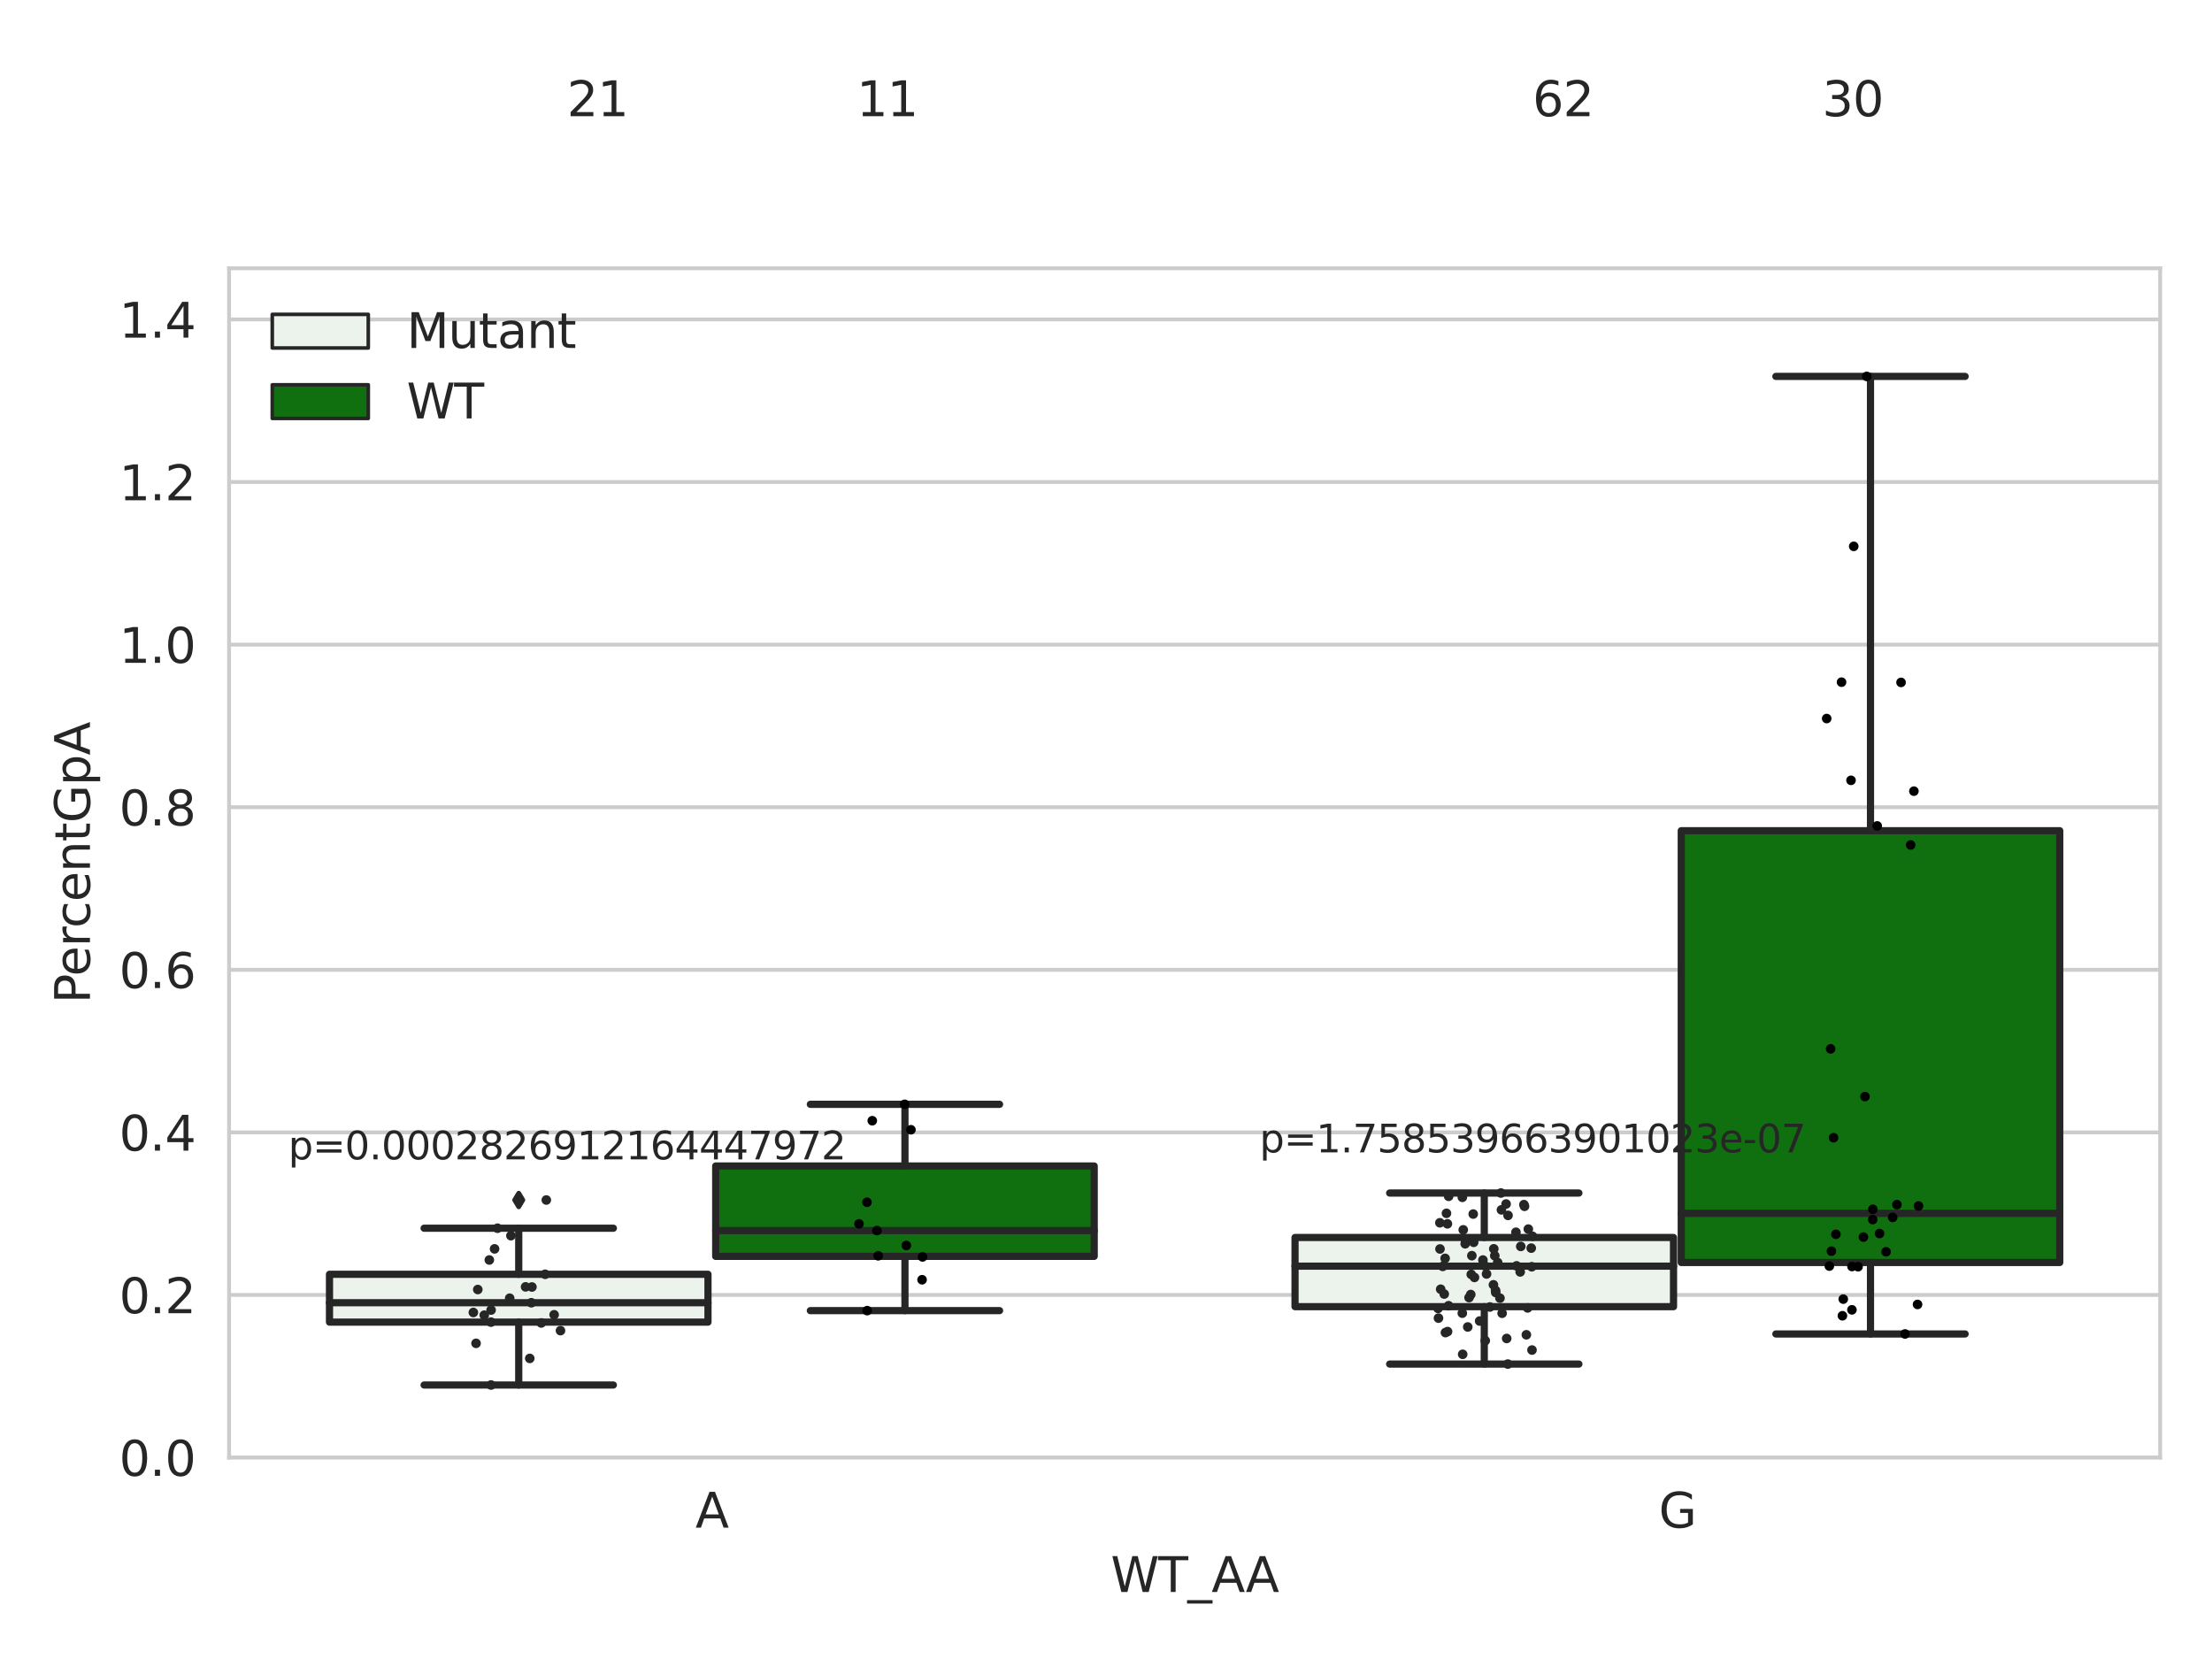 <?xml version="1.0" encoding="utf-8" standalone="no"?>
<!DOCTYPE svg PUBLIC "-//W3C//DTD SVG 1.1//EN"
  "http://www.w3.org/Graphics/SVG/1.1/DTD/svg11.dtd">
<svg xmlns:xlink="http://www.w3.org/1999/xlink" width="460.8pt" height="345.6pt" viewBox="0 0 460.8 345.6" xmlns="http://www.w3.org/2000/svg" version="1.1">
 <defs>
  <style type="text/css">*{stroke-linejoin: round; stroke-linecap: butt}</style>
 </defs>
 <g id="figure_1">
  <g id="patch_1">
   <path d="M 0 345.6 
L 460.8 345.6 
L 460.8 0 
L 0 0 
z
" style="fill: #ffffff"/>
  </g>
  <g id="axes_1">
   <g id="patch_2">
    <path d="M 47.72 303.64 
L 450 303.64 
L 450 55.89 
L 47.72 55.89 
z
" style="fill: #ffffff"/>
   </g>
   <g id="matplotlib.axis_1">
    <g id="xtick_1">
     <g id="text_1">
      <!-- A -->
      <g style="fill: #262626" transform="translate(144.87 318.238)scale(0.1 -0.1)">
       <defs>
        <path id="DejaVuSans-41" d="M 2188 4044 
L 1331 1722 
L 3047 1722 
L 2188 4044 
z
M 1831 4666 
L 2547 4666 
L 4325 0 
L 3669 0 
L 3244 1197 
L 1141 1197 
L 716 0 
L 50 0 
L 1831 4666 
z
" transform="scale(0.016)"/>
       </defs>
       <use xlink:href="#DejaVuSans-41"/>
      </g>
     </g>
    </g>
    <g id="xtick_2">
     <g id="text_2">
      <!-- G -->
      <g style="fill: #262626" transform="translate(345.556 318.238)scale(0.1 -0.1)">
       <defs>
        <path id="DejaVuSans-47" d="M 3809 666 
L 3809 1919 
L 2778 1919 
L 2778 2438 
L 4434 2438 
L 4434 434 
Q 4069 175 3628 42 
Q 3188 -91 2688 -91 
Q 1594 -91 976 548 
Q 359 1188 359 2328 
Q 359 3472 976 4111 
Q 1594 4750 2688 4750 
Q 3144 4750 3555 4637 
Q 3966 4525 4313 4306 
L 4313 3634 
Q 3963 3931 3569 4081 
Q 3175 4231 2741 4231 
Q 1884 4231 1454 3753 
Q 1025 3275 1025 2328 
Q 1025 1384 1454 906 
Q 1884 428 2741 428 
Q 3075 428 3337 486 
Q 3600 544 3809 666 
z
" transform="scale(0.016)"/>
       </defs>
       <use xlink:href="#DejaVuSans-47"/>
      </g>
     </g>
    </g>
    <g id="text_3">
     <!-- WT_AA -->
     <g style="fill: #262626" transform="translate(231.384 331.638)scale(0.1 -0.1)">
      <defs>
       <path id="DejaVuSans-57" d="M 213 4666 
L 850 4666 
L 1831 722 
L 2809 4666 
L 3519 4666 
L 4500 722 
L 5478 4666 
L 6119 4666 
L 4947 0 
L 4153 0 
L 3169 4050 
L 2175 0 
L 1381 0 
L 213 4666 
z
" transform="scale(0.016)"/>
       <path id="DejaVuSans-54" d="M -19 4666 
L 3928 4666 
L 3928 4134 
L 2272 4134 
L 2272 0 
L 1638 0 
L 1638 4134 
L -19 4134 
L -19 4666 
z
" transform="scale(0.016)"/>
       <path id="DejaVuSans-5f" d="M 3263 -1063 
L 3263 -1509 
L -63 -1509 
L -63 -1063 
L 3263 -1063 
z
" transform="scale(0.016)"/>
      </defs>
      <use xlink:href="#DejaVuSans-57"/>
      <use xlink:href="#DejaVuSans-54" x="98.877"/>
      <use xlink:href="#DejaVuSans-5f" x="159.961"/>
      <use xlink:href="#DejaVuSans-41" x="209.961"/>
      <use xlink:href="#DejaVuSans-41" x="281.119"/>
     </g>
    </g>
   </g>
   <g id="matplotlib.axis_2">
    <g id="ytick_1">
     <g id="line2d_1">
      <path d="M 47.72 303.64 
L 450 303.64 
" clip-path="url(#pee89af15f4)" style="fill: none; stroke: #cccccc; stroke-width: 0.8; stroke-linecap: round"/>
     </g>
     <g id="text_4">
      <!-- 0.0 -->
      <g style="fill: #262626" transform="translate(24.817 307.439)scale(0.1 -0.1)">
       <defs>
        <path id="DejaVuSans-30" d="M 2034 4250 
Q 1547 4250 1301 3770 
Q 1056 3291 1056 2328 
Q 1056 1369 1301 889 
Q 1547 409 2034 409 
Q 2525 409 2770 889 
Q 3016 1369 3016 2328 
Q 3016 3291 2770 3770 
Q 2525 4250 2034 4250 
z
M 2034 4750 
Q 2819 4750 3233 4129 
Q 3647 3509 3647 2328 
Q 3647 1150 3233 529 
Q 2819 -91 2034 -91 
Q 1250 -91 836 529 
Q 422 1150 422 2328 
Q 422 3509 836 4129 
Q 1250 4750 2034 4750 
z
" transform="scale(0.016)"/>
        <path id="DejaVuSans-2e" d="M 684 794 
L 1344 794 
L 1344 0 
L 684 0 
L 684 794 
z
" transform="scale(0.016)"/>
       </defs>
       <use xlink:href="#DejaVuSans-30"/>
       <use xlink:href="#DejaVuSans-2e" x="63.623"/>
       <use xlink:href="#DejaVuSans-30" x="95.41"/>
      </g>
     </g>
    </g>
    <g id="ytick_2">
     <g id="line2d_2">
      <path d="M 47.72 269.769 
L 450 269.769 
" clip-path="url(#pee89af15f4)" style="fill: none; stroke: #cccccc; stroke-width: 0.8; stroke-linecap: round"/>
     </g>
     <g id="text_5">
      <!-- 0.2 -->
      <g style="fill: #262626" transform="translate(24.817 273.568)scale(0.1 -0.1)">
       <defs>
        <path id="DejaVuSans-32" d="M 1228 531 
L 3431 531 
L 3431 0 
L 469 0 
L 469 531 
Q 828 903 1448 1529 
Q 2069 2156 2228 2338 
Q 2531 2678 2651 2914 
Q 2772 3150 2772 3378 
Q 2772 3750 2511 3984 
Q 2250 4219 1831 4219 
Q 1534 4219 1204 4116 
Q 875 4013 500 3803 
L 500 4441 
Q 881 4594 1212 4672 
Q 1544 4750 1819 4750 
Q 2544 4750 2975 4387 
Q 3406 4025 3406 3419 
Q 3406 3131 3298 2873 
Q 3191 2616 2906 2266 
Q 2828 2175 2409 1742 
Q 1991 1309 1228 531 
z
" transform="scale(0.016)"/>
       </defs>
       <use xlink:href="#DejaVuSans-30"/>
       <use xlink:href="#DejaVuSans-2e" x="63.623"/>
       <use xlink:href="#DejaVuSans-32" x="95.41"/>
      </g>
     </g>
    </g>
    <g id="ytick_3">
     <g id="line2d_3">
      <path d="M 47.72 235.898 
L 450 235.898 
" clip-path="url(#pee89af15f4)" style="fill: none; stroke: #cccccc; stroke-width: 0.8; stroke-linecap: round"/>
     </g>
     <g id="text_6">
      <!-- 0.4 -->
      <g style="fill: #262626" transform="translate(24.817 239.697)scale(0.1 -0.1)">
       <defs>
        <path id="DejaVuSans-34" d="M 2419 4116 
L 825 1625 
L 2419 1625 
L 2419 4116 
z
M 2253 4666 
L 3047 4666 
L 3047 1625 
L 3713 1625 
L 3713 1100 
L 3047 1100 
L 3047 0 
L 2419 0 
L 2419 1100 
L 313 1100 
L 313 1709 
L 2253 4666 
z
" transform="scale(0.016)"/>
       </defs>
       <use xlink:href="#DejaVuSans-30"/>
       <use xlink:href="#DejaVuSans-2e" x="63.623"/>
       <use xlink:href="#DejaVuSans-34" x="95.41"/>
      </g>
     </g>
    </g>
    <g id="ytick_4">
     <g id="line2d_4">
      <path d="M 47.72 202.026 
L 450 202.026 
" clip-path="url(#pee89af15f4)" style="fill: none; stroke: #cccccc; stroke-width: 0.8; stroke-linecap: round"/>
     </g>
     <g id="text_7">
      <!-- 0.6 -->
      <g style="fill: #262626" transform="translate(24.817 205.826)scale(0.1 -0.1)">
       <defs>
        <path id="DejaVuSans-36" d="M 2113 2584 
Q 1688 2584 1439 2293 
Q 1191 2003 1191 1497 
Q 1191 994 1439 701 
Q 1688 409 2113 409 
Q 2538 409 2786 701 
Q 3034 994 3034 1497 
Q 3034 2003 2786 2293 
Q 2538 2584 2113 2584 
z
M 3366 4563 
L 3366 3988 
Q 3128 4100 2886 4159 
Q 2644 4219 2406 4219 
Q 1781 4219 1451 3797 
Q 1122 3375 1075 2522 
Q 1259 2794 1537 2939 
Q 1816 3084 2150 3084 
Q 2853 3084 3261 2657 
Q 3669 2231 3669 1497 
Q 3669 778 3244 343 
Q 2819 -91 2113 -91 
Q 1303 -91 875 529 
Q 447 1150 447 2328 
Q 447 3434 972 4092 
Q 1497 4750 2381 4750 
Q 2619 4750 2861 4703 
Q 3103 4656 3366 4563 
z
" transform="scale(0.016)"/>
       </defs>
       <use xlink:href="#DejaVuSans-30"/>
       <use xlink:href="#DejaVuSans-2e" x="63.623"/>
       <use xlink:href="#DejaVuSans-36" x="95.41"/>
      </g>
     </g>
    </g>
    <g id="ytick_5">
     <g id="line2d_5">
      <path d="M 47.72 168.155 
L 450 168.155 
" clip-path="url(#pee89af15f4)" style="fill: none; stroke: #cccccc; stroke-width: 0.8; stroke-linecap: round"/>
     </g>
     <g id="text_8">
      <!-- 0.8 -->
      <g style="fill: #262626" transform="translate(24.817 171.954)scale(0.1 -0.1)">
       <defs>
        <path id="DejaVuSans-38" d="M 2034 2216 
Q 1584 2216 1326 1975 
Q 1069 1734 1069 1313 
Q 1069 891 1326 650 
Q 1584 409 2034 409 
Q 2484 409 2743 651 
Q 3003 894 3003 1313 
Q 3003 1734 2745 1975 
Q 2488 2216 2034 2216 
z
M 1403 2484 
Q 997 2584 770 2862 
Q 544 3141 544 3541 
Q 544 4100 942 4425 
Q 1341 4750 2034 4750 
Q 2731 4750 3128 4425 
Q 3525 4100 3525 3541 
Q 3525 3141 3298 2862 
Q 3072 2584 2669 2484 
Q 3125 2378 3379 2068 
Q 3634 1759 3634 1313 
Q 3634 634 3220 271 
Q 2806 -91 2034 -91 
Q 1263 -91 848 271 
Q 434 634 434 1313 
Q 434 1759 690 2068 
Q 947 2378 1403 2484 
z
M 1172 3481 
Q 1172 3119 1398 2916 
Q 1625 2713 2034 2713 
Q 2441 2713 2670 2916 
Q 2900 3119 2900 3481 
Q 2900 3844 2670 4047 
Q 2441 4250 2034 4250 
Q 1625 4250 1398 4047 
Q 1172 3844 1172 3481 
z
" transform="scale(0.016)"/>
       </defs>
       <use xlink:href="#DejaVuSans-30"/>
       <use xlink:href="#DejaVuSans-2e" x="63.623"/>
       <use xlink:href="#DejaVuSans-38" x="95.41"/>
      </g>
     </g>
    </g>
    <g id="ytick_6">
     <g id="line2d_6">
      <path d="M 47.72 134.284 
L 450 134.284 
" clip-path="url(#pee89af15f4)" style="fill: none; stroke: #cccccc; stroke-width: 0.8; stroke-linecap: round"/>
     </g>
     <g id="text_9">
      <!-- 1.0 -->
      <g style="fill: #262626" transform="translate(24.817 138.083)scale(0.1 -0.1)">
       <defs>
        <path id="DejaVuSans-31" d="M 794 531 
L 1825 531 
L 1825 4091 
L 703 3866 
L 703 4441 
L 1819 4666 
L 2450 4666 
L 2450 531 
L 3481 531 
L 3481 0 
L 794 0 
L 794 531 
z
" transform="scale(0.016)"/>
       </defs>
       <use xlink:href="#DejaVuSans-31"/>
       <use xlink:href="#DejaVuSans-2e" x="63.623"/>
       <use xlink:href="#DejaVuSans-30" x="95.41"/>
      </g>
     </g>
    </g>
    <g id="ytick_7">
     <g id="line2d_7">
      <path d="M 47.72 100.413 
L 450 100.413 
" clip-path="url(#pee89af15f4)" style="fill: none; stroke: #cccccc; stroke-width: 0.8; stroke-linecap: round"/>
     </g>
     <g id="text_10">
      <!-- 1.2 -->
      <g style="fill: #262626" transform="translate(24.817 104.212)scale(0.1 -0.1)">
       <use xlink:href="#DejaVuSans-31"/>
       <use xlink:href="#DejaVuSans-2e" x="63.623"/>
       <use xlink:href="#DejaVuSans-32" x="95.41"/>
      </g>
     </g>
    </g>
    <g id="ytick_8">
     <g id="line2d_8">
      <path d="M 47.72 66.542 
L 450 66.542 
" clip-path="url(#pee89af15f4)" style="fill: none; stroke: #cccccc; stroke-width: 0.8; stroke-linecap: round"/>
     </g>
     <g id="text_11">
      <!-- 1.4 -->
      <g style="fill: #262626" transform="translate(24.817 70.341)scale(0.1 -0.1)">
       <use xlink:href="#DejaVuSans-31"/>
       <use xlink:href="#DejaVuSans-2e" x="63.623"/>
       <use xlink:href="#DejaVuSans-34" x="95.41"/>
      </g>
     </g>
    </g>
    <g id="text_12">
     <!-- PercentGpA -->
     <g style="fill: #262626" transform="translate(18.737 209.041)rotate(-90)scale(0.1 -0.1)">
      <defs>
       <path id="DejaVuSans-50" d="M 1259 4147 
L 1259 2394 
L 2053 2394 
Q 2494 2394 2734 2622 
Q 2975 2850 2975 3272 
Q 2975 3691 2734 3919 
Q 2494 4147 2053 4147 
L 1259 4147 
z
M 628 4666 
L 2053 4666 
Q 2838 4666 3239 4311 
Q 3641 3956 3641 3272 
Q 3641 2581 3239 2228 
Q 2838 1875 2053 1875 
L 1259 1875 
L 1259 0 
L 628 0 
L 628 4666 
z
" transform="scale(0.016)"/>
       <path id="DejaVuSans-65" d="M 3597 1894 
L 3597 1613 
L 953 1613 
Q 991 1019 1311 708 
Q 1631 397 2203 397 
Q 2534 397 2845 478 
Q 3156 559 3463 722 
L 3463 178 
Q 3153 47 2828 -22 
Q 2503 -91 2169 -91 
Q 1331 -91 842 396 
Q 353 884 353 1716 
Q 353 2575 817 3079 
Q 1281 3584 2069 3584 
Q 2775 3584 3186 3129 
Q 3597 2675 3597 1894 
z
M 3022 2063 
Q 3016 2534 2758 2815 
Q 2500 3097 2075 3097 
Q 1594 3097 1305 2825 
Q 1016 2553 972 2059 
L 3022 2063 
z
" transform="scale(0.016)"/>
       <path id="DejaVuSans-72" d="M 2631 2963 
Q 2534 3019 2420 3045 
Q 2306 3072 2169 3072 
Q 1681 3072 1420 2755 
Q 1159 2438 1159 1844 
L 1159 0 
L 581 0 
L 581 3500 
L 1159 3500 
L 1159 2956 
Q 1341 3275 1631 3429 
Q 1922 3584 2338 3584 
Q 2397 3584 2469 3576 
Q 2541 3569 2628 3553 
L 2631 2963 
z
" transform="scale(0.016)"/>
       <path id="DejaVuSans-63" d="M 3122 3366 
L 3122 2828 
Q 2878 2963 2633 3030 
Q 2388 3097 2138 3097 
Q 1578 3097 1268 2742 
Q 959 2388 959 1747 
Q 959 1106 1268 751 
Q 1578 397 2138 397 
Q 2388 397 2633 464 
Q 2878 531 3122 666 
L 3122 134 
Q 2881 22 2623 -34 
Q 2366 -91 2075 -91 
Q 1284 -91 818 406 
Q 353 903 353 1747 
Q 353 2603 823 3093 
Q 1294 3584 2113 3584 
Q 2378 3584 2631 3529 
Q 2884 3475 3122 3366 
z
" transform="scale(0.016)"/>
       <path id="DejaVuSans-6e" d="M 3513 2113 
L 3513 0 
L 2938 0 
L 2938 2094 
Q 2938 2591 2744 2837 
Q 2550 3084 2163 3084 
Q 1697 3084 1428 2787 
Q 1159 2491 1159 1978 
L 1159 0 
L 581 0 
L 581 3500 
L 1159 3500 
L 1159 2956 
Q 1366 3272 1645 3428 
Q 1925 3584 2291 3584 
Q 2894 3584 3203 3211 
Q 3513 2838 3513 2113 
z
" transform="scale(0.016)"/>
       <path id="DejaVuSans-74" d="M 1172 4494 
L 1172 3500 
L 2356 3500 
L 2356 3053 
L 1172 3053 
L 1172 1153 
Q 1172 725 1289 603 
Q 1406 481 1766 481 
L 2356 481 
L 2356 0 
L 1766 0 
Q 1100 0 847 248 
Q 594 497 594 1153 
L 594 3053 
L 172 3053 
L 172 3500 
L 594 3500 
L 594 4494 
L 1172 4494 
z
" transform="scale(0.016)"/>
       <path id="DejaVuSans-70" d="M 1159 525 
L 1159 -1331 
L 581 -1331 
L 581 3500 
L 1159 3500 
L 1159 2969 
Q 1341 3281 1617 3432 
Q 1894 3584 2278 3584 
Q 2916 3584 3314 3078 
Q 3713 2572 3713 1747 
Q 3713 922 3314 415 
Q 2916 -91 2278 -91 
Q 1894 -91 1617 61 
Q 1341 213 1159 525 
z
M 3116 1747 
Q 3116 2381 2855 2742 
Q 2594 3103 2138 3103 
Q 1681 3103 1420 2742 
Q 1159 2381 1159 1747 
Q 1159 1113 1420 752 
Q 1681 391 2138 391 
Q 2594 391 2855 752 
Q 3116 1113 3116 1747 
z
" transform="scale(0.016)"/>
      </defs>
      <use xlink:href="#DejaVuSans-50"/>
      <use xlink:href="#DejaVuSans-65" x="56.678"/>
      <use xlink:href="#DejaVuSans-72" x="118.201"/>
      <use xlink:href="#DejaVuSans-63" x="157.064"/>
      <use xlink:href="#DejaVuSans-65" x="212.045"/>
      <use xlink:href="#DejaVuSans-6e" x="273.568"/>
      <use xlink:href="#DejaVuSans-74" x="336.947"/>
      <use xlink:href="#DejaVuSans-47" x="376.156"/>
      <use xlink:href="#DejaVuSans-70" x="453.646"/>
      <use xlink:href="#DejaVuSans-41" x="517.123"/>
     </g>
    </g>
   </g>
   <g id="patch_3">
    <path d="M 68.639 275.424 
L 147.485 275.424 
L 147.485 265.457 
L 68.639 265.457 
L 68.639 275.424 
z
" clip-path="url(#pee89af15f4)" style="fill: #ecf2ec; stroke: #262626; stroke-width: 1.5; stroke-linejoin: miter"/>
   </g>
   <g id="patch_4">
    <path d="M 149.095 261.722 
L 227.941 261.722 
L 227.941 242.9 
L 149.095 242.9 
L 149.095 261.722 
z
" clip-path="url(#pee89af15f4)" style="fill: #107010; stroke: #262626; stroke-width: 1.5; stroke-linejoin: miter"/>
   </g>
   <g id="patch_5">
    <path d="M 269.779 272.205 
L 348.625 272.205 
L 348.625 257.794 
L 269.779 257.794 
L 269.779 272.205 
z
" clip-path="url(#pee89af15f4)" style="fill: #ecf2ec; stroke: #262626; stroke-width: 1.5; stroke-linejoin: miter"/>
   </g>
   <g id="patch_6">
    <path d="M 350.235 263.005 
L 429.081 263.005 
L 429.081 173.048 
L 350.235 173.048 
L 350.235 263.005 
z
" clip-path="url(#pee89af15f4)" style="fill: #107010; stroke: #262626; stroke-width: 1.5; stroke-linejoin: miter"/>
   </g>
   <g id="patch_7">
    <path d="M 148.29 303.64 
L 148.29 303.64 
L 148.29 303.64 
L 148.29 303.64 
z
" clip-path="url(#pee89af15f4)" style="fill: #ecf2ec; stroke: #262626; stroke-width: 0.75; stroke-linejoin: miter"/>
   </g>
   <g id="patch_8">
    <path d="M 148.29 303.64 
L 148.29 303.64 
L 148.29 303.64 
L 148.29 303.64 
z
" clip-path="url(#pee89af15f4)" style="fill: #107010; stroke: #262626; stroke-width: 0.75; stroke-linejoin: miter"/>
   </g>
   <g id="PathCollection_1"/>
   <g id="PathCollection_2"/>
   <g id="line2d_9">
    <path d="M 108.062 275.424 
L 108.062 288.522 
" clip-path="url(#pee89af15f4)" style="fill: none; stroke: #262626; stroke-width: 1.5; stroke-linecap: round"/>
   </g>
   <g id="line2d_10">
    <path d="M 108.062 265.457 
L 108.062 255.86 
" clip-path="url(#pee89af15f4)" style="fill: none; stroke: #262626; stroke-width: 1.5; stroke-linecap: round"/>
   </g>
   <g id="line2d_11">
    <path d="M 88.35 288.522 
L 127.774 288.522 
" clip-path="url(#pee89af15f4)" style="fill: none; stroke: #262626; stroke-width: 1.5; stroke-linecap: round"/>
   </g>
   <g id="line2d_12">
    <path d="M 88.35 255.86 
L 127.774 255.86 
" clip-path="url(#pee89af15f4)" style="fill: none; stroke: #262626; stroke-width: 1.5; stroke-linecap: round"/>
   </g>
   <g id="line2d_13">
    <defs>
     <path id="m7041d395f5" d="M -0 1.414 
L 0.849 0 
L 0 -1.414 
L -0.849 -0 
z
" style="stroke: #262626; stroke-linejoin: miter"/>
    </defs>
    <g clip-path="url(#pee89af15f4)">
     <use xlink:href="#m7041d395f5" x="108.062" y="249.984" style="fill: #262626; stroke: #262626; stroke-linejoin: miter"/>
    </g>
   </g>
   <g id="line2d_14">
    <path d="M 188.518 261.722 
L 188.518 273.029 
" clip-path="url(#pee89af15f4)" style="fill: none; stroke: #262626; stroke-width: 1.5; stroke-linecap: round"/>
   </g>
   <g id="line2d_15">
    <path d="M 188.518 242.9 
L 188.518 230.05 
" clip-path="url(#pee89af15f4)" style="fill: none; stroke: #262626; stroke-width: 1.5; stroke-linecap: round"/>
   </g>
   <g id="line2d_16">
    <path d="M 168.806 273.029 
L 208.23 273.029 
" clip-path="url(#pee89af15f4)" style="fill: none; stroke: #262626; stroke-width: 1.5; stroke-linecap: round"/>
   </g>
   <g id="line2d_17">
    <path d="M 168.806 230.05 
L 208.23 230.05 
" clip-path="url(#pee89af15f4)" style="fill: none; stroke: #262626; stroke-width: 1.5; stroke-linecap: round"/>
   </g>
   <g id="line2d_18"/>
   <g id="line2d_19">
    <path d="M 309.202 272.205 
L 309.202 284.16 
" clip-path="url(#pee89af15f4)" style="fill: none; stroke: #262626; stroke-width: 1.5; stroke-linecap: round"/>
   </g>
   <g id="line2d_20">
    <path d="M 309.202 257.794 
L 309.202 248.53 
" clip-path="url(#pee89af15f4)" style="fill: none; stroke: #262626; stroke-width: 1.5; stroke-linecap: round"/>
   </g>
   <g id="line2d_21">
    <path d="M 289.49 284.16 
L 328.914 284.16 
" clip-path="url(#pee89af15f4)" style="fill: none; stroke: #262626; stroke-width: 1.5; stroke-linecap: round"/>
   </g>
   <g id="line2d_22">
    <path d="M 289.49 248.53 
L 328.914 248.53 
" clip-path="url(#pee89af15f4)" style="fill: none; stroke: #262626; stroke-width: 1.5; stroke-linecap: round"/>
   </g>
   <g id="line2d_23"/>
   <g id="line2d_24">
    <path d="M 389.658 263.005 
L 389.658 277.888 
" clip-path="url(#pee89af15f4)" style="fill: none; stroke: #262626; stroke-width: 1.5; stroke-linecap: round"/>
   </g>
   <g id="line2d_25">
    <path d="M 389.658 173.048 
L 389.658 78.412 
" clip-path="url(#pee89af15f4)" style="fill: none; stroke: #262626; stroke-width: 1.5; stroke-linecap: round"/>
   </g>
   <g id="line2d_26">
    <path d="M 369.946 277.888 
L 409.37 277.888 
" clip-path="url(#pee89af15f4)" style="fill: none; stroke: #262626; stroke-width: 1.5; stroke-linecap: round"/>
   </g>
   <g id="line2d_27">
    <path d="M 369.946 78.412 
L 409.37 78.412 
" clip-path="url(#pee89af15f4)" style="fill: none; stroke: #262626; stroke-width: 1.5; stroke-linecap: round"/>
   </g>
   <g id="line2d_28"/>
   <g id="line2d_29">
    <path d="M 68.639 271.385 
L 147.485 271.385 
" clip-path="url(#pee89af15f4)" style="fill: none; stroke: #262626; stroke-width: 1.5; stroke-linecap: round"/>
   </g>
   <g id="line2d_30">
    <path d="M 149.095 256.352 
L 227.941 256.352 
" clip-path="url(#pee89af15f4)" style="fill: none; stroke: #262626; stroke-width: 1.5; stroke-linecap: round"/>
   </g>
   <g id="line2d_31">
    <path d="M 269.779 263.759 
L 348.625 263.759 
" clip-path="url(#pee89af15f4)" style="fill: none; stroke: #262626; stroke-width: 1.5; stroke-linecap: round"/>
   </g>
   <g id="line2d_32">
    <path d="M 350.235 252.762 
L 429.081 252.762 
" clip-path="url(#pee89af15f4)" style="fill: none; stroke: #262626; stroke-width: 1.5; stroke-linecap: round"/>
   </g>
   <g id="patch_9">
    <path d="M 47.72 303.64 
L 47.72 55.89 
" style="fill: none; stroke: #cccccc; stroke-width: 0.8; stroke-linejoin: miter; stroke-linecap: square"/>
   </g>
   <g id="patch_10">
    <path d="M 450 303.64 
L 450 55.89 
" style="fill: none; stroke: #cccccc; stroke-width: 0.8; stroke-linejoin: miter; stroke-linecap: square"/>
   </g>
   <g id="patch_11">
    <path d="M 47.72 303.64 
L 450 303.64 
" style="fill: none; stroke: #cccccc; stroke-width: 0.8; stroke-linejoin: miter; stroke-linecap: square"/>
   </g>
   <g id="patch_12">
    <path d="M 47.72 55.89 
L 450 55.89 
" style="fill: none; stroke: #cccccc; stroke-width: 0.8; stroke-linejoin: miter; stroke-linecap: square"/>
   </g>
   <g id="PathCollection_3">
    <defs>
     <path id="C0_0_6bb8d685a1" d="M 0 1 
C 0.265 1 0.52 0.895 0.707 0.707 
C 0.895 0.52 1 0.265 1 -0 
C 1 -0.265 0.895 -0.52 0.707 -0.707 
C 0.52 -0.895 0.265 -1 0 -1 
C -0.265 -1 -0.52 -0.895 -0.707 -0.707 
C -0.895 -0.52 -1 -0.265 -1 0 
C -1 0.265 -0.895 0.52 -0.707 0.707 
C -0.52 0.895 -0.265 1 0 1 
z
"/>
    </defs>
    <g clip-path="url(#pee89af15f4)">
     <use xlink:href="#C0_0_6bb8d685a1" x="99.531" y="268.632" style="fill: #262626"/>
    </g>
    <g clip-path="url(#pee89af15f4)">
     <use xlink:href="#C0_0_6bb8d685a1" x="116.759" y="277.195" style="fill: #262626"/>
    </g>
    <g clip-path="url(#pee89af15f4)">
     <use xlink:href="#C0_0_6bb8d685a1" x="110.36" y="282.981" style="fill: #262626"/>
    </g>
    <g clip-path="url(#pee89af15f4)">
     <use xlink:href="#C0_0_6bb8d685a1" x="100.882" y="273.976" style="fill: #262626"/>
    </g>
    <g clip-path="url(#pee89af15f4)">
     <use xlink:href="#C0_0_6bb8d685a1" x="103.029" y="260.161" style="fill: #262626"/>
    </g>
    <g clip-path="url(#pee89af15f4)">
     <use xlink:href="#C0_0_6bb8d685a1" x="103.642" y="255.86" style="fill: #262626"/>
    </g>
    <g clip-path="url(#pee89af15f4)">
     <use xlink:href="#C0_0_6bb8d685a1" x="110.812" y="268.105" style="fill: #262626"/>
    </g>
    <g clip-path="url(#pee89af15f4)">
     <use xlink:href="#C0_0_6bb8d685a1" x="113.809" y="249.984" style="fill: #262626"/>
    </g>
    <g clip-path="url(#pee89af15f4)">
     <use xlink:href="#C0_0_6bb8d685a1" x="101.934" y="262.479" style="fill: #262626"/>
    </g>
    <g clip-path="url(#pee89af15f4)">
     <use xlink:href="#C0_0_6bb8d685a1" x="115.437" y="273.89" style="fill: #262626"/>
    </g>
    <g clip-path="url(#pee89af15f4)">
     <use xlink:href="#C0_0_6bb8d685a1" x="109.489" y="268.078" style="fill: #262626"/>
    </g>
    <g clip-path="url(#pee89af15f4)">
     <use xlink:href="#C0_0_6bb8d685a1" x="112.756" y="275.598" style="fill: #262626"/>
    </g>
    <g clip-path="url(#pee89af15f4)">
     <use xlink:href="#C0_0_6bb8d685a1" x="102.279" y="275.424" style="fill: #262626"/>
    </g>
    <g clip-path="url(#pee89af15f4)">
     <use xlink:href="#C0_0_6bb8d685a1" x="106.431" y="257.415" style="fill: #262626"/>
    </g>
    <g clip-path="url(#pee89af15f4)">
     <use xlink:href="#C0_0_6bb8d685a1" x="102.292" y="288.522" style="fill: #262626"/>
    </g>
    <g clip-path="url(#pee89af15f4)">
     <use xlink:href="#C0_0_6bb8d685a1" x="113.567" y="265.457" style="fill: #262626"/>
    </g>
    <g clip-path="url(#pee89af15f4)">
     <use xlink:href="#C0_0_6bb8d685a1" x="106.181" y="270.44" style="fill: #262626"/>
    </g>
    <g clip-path="url(#pee89af15f4)">
     <use xlink:href="#C0_0_6bb8d685a1" x="102.303" y="272.906" style="fill: #262626"/>
    </g>
    <g clip-path="url(#pee89af15f4)">
     <use xlink:href="#C0_0_6bb8d685a1" x="99.17" y="279.842" style="fill: #262626"/>
    </g>
    <g clip-path="url(#pee89af15f4)">
     <use xlink:href="#C0_0_6bb8d685a1" x="98.606" y="273.409" style="fill: #262626"/>
    </g>
    <g clip-path="url(#pee89af15f4)">
     <use xlink:href="#C0_0_6bb8d685a1" x="110.688" y="271.385" style="fill: #262626"/>
    </g>
   </g>
   <g id="PathCollection_4">
    <defs>
     <path id="C1_0_fd3b3f7abb" d="M 0 1 
C 0.265 1 0.52 0.895 0.707 0.707 
C 0.895 0.52 1 0.265 1 -0 
C 1 -0.265 0.895 -0.52 0.707 -0.707 
C 0.52 -0.895 0.265 -1 0 -1 
C -0.265 -1 -0.52 -0.895 -0.707 -0.707 
C -0.895 -0.52 -1 -0.265 -1 0 
C -1 0.265 -0.895 0.52 -0.707 0.707 
C -0.52 0.895 -0.265 1 0 1 
z
"/>
    </defs>
    <g clip-path="url(#pee89af15f4)">
     <use xlink:href="#C1_0_fd3b3f7abb" x="192.084" y="266.596"/>
    </g>
    <g clip-path="url(#pee89af15f4)">
     <use xlink:href="#C1_0_fd3b3f7abb" x="188.462" y="230.05"/>
    </g>
    <g clip-path="url(#pee89af15f4)">
     <use xlink:href="#C1_0_fd3b3f7abb" x="181.712" y="233.468"/>
    </g>
    <g clip-path="url(#pee89af15f4)">
     <use xlink:href="#C1_0_fd3b3f7abb" x="178.949" y="254.954"/>
    </g>
    <g clip-path="url(#pee89af15f4)">
     <use xlink:href="#C1_0_fd3b3f7abb" x="182.685" y="256.352"/>
    </g>
    <g clip-path="url(#pee89af15f4)">
     <use xlink:href="#C1_0_fd3b3f7abb" x="189.765" y="235.349"/>
    </g>
    <g clip-path="url(#pee89af15f4)">
     <use xlink:href="#C1_0_fd3b3f7abb" x="180.651" y="273.029"/>
    </g>
    <g clip-path="url(#pee89af15f4)">
     <use xlink:href="#C1_0_fd3b3f7abb" x="182.944" y="261.605"/>
    </g>
    <g clip-path="url(#pee89af15f4)">
     <use xlink:href="#C1_0_fd3b3f7abb" x="188.804" y="259.452"/>
    </g>
    <g clip-path="url(#pee89af15f4)">
     <use xlink:href="#C1_0_fd3b3f7abb" x="192.185" y="261.838"/>
    </g>
    <g clip-path="url(#pee89af15f4)">
     <use xlink:href="#C1_0_fd3b3f7abb" x="180.603" y="250.452"/>
    </g>
   </g>
   <g id="PathCollection_5">
    <defs>
     <path id="C2_0_d471d91411" d="M 0 1 
C 0.265 1 0.52 0.895 0.707 0.707 
C 0.895 0.52 1 0.265 1 -0 
C 1 -0.265 0.895 -0.52 0.707 -0.707 
C 0.52 -0.895 0.265 -1 0 -1 
C -0.265 -1 -0.52 -0.895 -0.707 -0.707 
C -0.895 -0.52 -1 -0.265 -1 0 
C -1 0.265 -0.895 0.52 -0.707 0.707 
C -0.52 0.895 -0.265 1 0 1 
z
"/>
    </defs>
    <g clip-path="url(#pee89af15f4)">
     <use xlink:href="#C2_0_d471d91411" x="311.997" y="263.01" style="fill: #262626"/>
    </g>
    <g clip-path="url(#pee89af15f4)">
     <use xlink:href="#C2_0_d471d91411" x="311.389" y="261.594" style="fill: #262626"/>
    </g>
    <g clip-path="url(#pee89af15f4)">
     <use xlink:href="#C2_0_d471d91411" x="299.978" y="260.184" style="fill: #262626"/>
    </g>
    <g clip-path="url(#pee89af15f4)">
     <use xlink:href="#C2_0_d471d91411" x="310.37" y="272.271" style="fill: #262626"/>
    </g>
    <g clip-path="url(#pee89af15f4)">
     <use xlink:href="#C2_0_d471d91411" x="299.576" y="272.565" style="fill: #262626"/>
    </g>
    <g clip-path="url(#pee89af15f4)">
     <use xlink:href="#C2_0_d471d91411" x="312.468" y="270.429" style="fill: #262626"/>
    </g>
    <g clip-path="url(#pee89af15f4)">
     <use xlink:href="#C2_0_d471d91411" x="304.626" y="273.559" style="fill: #262626"/>
    </g>
    <g clip-path="url(#pee89af15f4)">
     <use xlink:href="#C2_0_d471d91411" x="304.705" y="282.127" style="fill: #262626"/>
    </g>
    <g clip-path="url(#pee89af15f4)">
     <use xlink:href="#C2_0_d471d91411" x="311.111" y="267.65" style="fill: #262626"/>
    </g>
    <g clip-path="url(#pee89af15f4)">
     <use xlink:href="#C2_0_d471d91411" x="306.385" y="269.673" style="fill: #262626"/>
    </g>
    <g clip-path="url(#pee89af15f4)">
     <use xlink:href="#C2_0_d471d91411" x="309.011" y="263.381" style="fill: #262626"/>
    </g>
    <g clip-path="url(#pee89af15f4)">
     <use xlink:href="#C2_0_d471d91411" x="306.03" y="270.312" style="fill: #262626"/>
    </g>
    <g clip-path="url(#pee89af15f4)">
     <use xlink:href="#C2_0_d471d91411" x="308.237" y="275.194" style="fill: #262626"/>
    </g>
    <g clip-path="url(#pee89af15f4)">
     <use xlink:href="#C2_0_d471d91411" x="317.586" y="251.295" style="fill: #262626"/>
    </g>
    <g clip-path="url(#pee89af15f4)">
     <use xlink:href="#C2_0_d471d91411" x="317.97" y="278.058" style="fill: #262626"/>
    </g>
    <g clip-path="url(#pee89af15f4)">
     <use xlink:href="#C2_0_d471d91411" x="319.146" y="281.239" style="fill: #262626"/>
    </g>
    <g clip-path="url(#pee89af15f4)">
     <use xlink:href="#C2_0_d471d91411" x="309.407" y="279.282" style="fill: #262626"/>
    </g>
    <g clip-path="url(#pee89af15f4)">
     <use xlink:href="#C2_0_d471d91411" x="300.545" y="263.816" style="fill: #262626"/>
    </g>
    <g clip-path="url(#pee89af15f4)">
     <use xlink:href="#C2_0_d471d91411" x="318.986" y="260.008" style="fill: #262626"/>
    </g>
    <g clip-path="url(#pee89af15f4)">
     <use xlink:href="#C2_0_d471d91411" x="312.667" y="248.53" style="fill: #262626"/>
    </g>
    <g clip-path="url(#pee89af15f4)">
     <use xlink:href="#C2_0_d471d91411" x="300.124" y="268.57" style="fill: #262626"/>
    </g>
    <g clip-path="url(#pee89af15f4)">
     <use xlink:href="#C2_0_d471d91411" x="299.956" y="254.729" style="fill: #262626"/>
    </g>
    <g clip-path="url(#pee89af15f4)">
     <use xlink:href="#C2_0_d471d91411" x="316.799" y="259.653" style="fill: #262626"/>
    </g>
    <g clip-path="url(#pee89af15f4)">
     <use xlink:href="#C2_0_d471d91411" x="317.462" y="250.942" style="fill: #262626"/>
    </g>
    <g clip-path="url(#pee89af15f4)">
     <use xlink:href="#C2_0_d471d91411" x="299.661" y="274.587" style="fill: #262626"/>
    </g>
    <g clip-path="url(#pee89af15f4)">
     <use xlink:href="#C2_0_d471d91411" x="301.779" y="249.214" style="fill: #262626"/>
    </g>
    <g clip-path="url(#pee89af15f4)">
     <use xlink:href="#C2_0_d471d91411" x="305.229" y="259.103" style="fill: #262626"/>
    </g>
    <g clip-path="url(#pee89af15f4)">
     <use xlink:href="#C2_0_d471d91411" x="319.242" y="257.536" style="fill: #262626"/>
    </g>
    <g clip-path="url(#pee89af15f4)">
     <use xlink:href="#C2_0_d471d91411" x="313.746" y="250.813" style="fill: #262626"/>
    </g>
    <g clip-path="url(#pee89af15f4)">
     <use xlink:href="#C2_0_d471d91411" x="301.555" y="277.392" style="fill: #262626"/>
    </g>
    <g clip-path="url(#pee89af15f4)">
     <use xlink:href="#C2_0_d471d91411" x="315.934" y="263.703" style="fill: #262626"/>
    </g>
    <g clip-path="url(#pee89af15f4)">
     <use xlink:href="#C2_0_d471d91411" x="301.11" y="277.603" style="fill: #262626"/>
    </g>
    <g clip-path="url(#pee89af15f4)">
     <use xlink:href="#C2_0_d471d91411" x="311.585" y="269.254" style="fill: #262626"/>
    </g>
    <g clip-path="url(#pee89af15f4)">
     <use xlink:href="#C2_0_d471d91411" x="314.107" y="284.16" style="fill: #262626"/>
    </g>
    <g clip-path="url(#pee89af15f4)">
     <use xlink:href="#C2_0_d471d91411" x="318.379" y="256.044" style="fill: #262626"/>
    </g>
    <g clip-path="url(#pee89af15f4)">
     <use xlink:href="#C2_0_d471d91411" x="315.799" y="256.699" style="fill: #262626"/>
    </g>
    <g clip-path="url(#pee89af15f4)">
     <use xlink:href="#C2_0_d471d91411" x="307.162" y="266.111" style="fill: #262626"/>
    </g>
    <g clip-path="url(#pee89af15f4)">
     <use xlink:href="#C2_0_d471d91411" x="311.551" y="268.83" style="fill: #262626"/>
    </g>
    <g clip-path="url(#pee89af15f4)">
     <use xlink:href="#C2_0_d471d91411" x="306.489" y="265.478" style="fill: #262626"/>
    </g>
    <g clip-path="url(#pee89af15f4)">
     <use xlink:href="#C2_0_d471d91411" x="318.229" y="272.462" style="fill: #262626"/>
    </g>
    <g clip-path="url(#pee89af15f4)">
     <use xlink:href="#C2_0_d471d91411" x="305.76" y="276.43" style="fill: #262626"/>
    </g>
    <g clip-path="url(#pee89af15f4)">
     <use xlink:href="#C2_0_d471d91411" x="305.318" y="258.567" style="fill: #262626"/>
    </g>
    <g clip-path="url(#pee89af15f4)">
     <use xlink:href="#C2_0_d471d91411" x="319.094" y="263.888" style="fill: #262626"/>
    </g>
    <g clip-path="url(#pee89af15f4)">
     <use xlink:href="#C2_0_d471d91411" x="306.992" y="258.798" style="fill: #262626"/>
    </g>
    <g clip-path="url(#pee89af15f4)">
     <use xlink:href="#C2_0_d471d91411" x="309.221" y="263.654" style="fill: #262626"/>
    </g>
    <g clip-path="url(#pee89af15f4)">
     <use xlink:href="#C2_0_d471d91411" x="309.677" y="265.389" style="fill: #262626"/>
    </g>
    <g clip-path="url(#pee89af15f4)">
     <use xlink:href="#C2_0_d471d91411" x="306.614" y="261.579" style="fill: #262626"/>
    </g>
    <g clip-path="url(#pee89af15f4)">
     <use xlink:href="#C2_0_d471d91411" x="304.822" y="256.201" style="fill: #262626"/>
    </g>
    <g clip-path="url(#pee89af15f4)">
     <use xlink:href="#C2_0_d471d91411" x="312.921" y="273.576" style="fill: #262626"/>
    </g>
    <g clip-path="url(#pee89af15f4)">
     <use xlink:href="#C2_0_d471d91411" x="300.861" y="269.573" style="fill: #262626"/>
    </g>
    <g clip-path="url(#pee89af15f4)">
     <use xlink:href="#C2_0_d471d91411" x="301.043" y="262.139" style="fill: #262626"/>
    </g>
    <g clip-path="url(#pee89af15f4)">
     <use xlink:href="#C2_0_d471d91411" x="311.184" y="260.152" style="fill: #262626"/>
    </g>
    <g clip-path="url(#pee89af15f4)">
     <use xlink:href="#C2_0_d471d91411" x="301.325" y="252.757" style="fill: #262626"/>
    </g>
    <g clip-path="url(#pee89af15f4)">
     <use xlink:href="#C2_0_d471d91411" x="312.775" y="252.037" style="fill: #262626"/>
    </g>
    <g clip-path="url(#pee89af15f4)">
     <use xlink:href="#C2_0_d471d91411" x="313.87" y="278.828" style="fill: #262626"/>
    </g>
    <g clip-path="url(#pee89af15f4)">
     <use xlink:href="#C2_0_d471d91411" x="316.684" y="264.963" style="fill: #262626"/>
    </g>
    <g clip-path="url(#pee89af15f4)">
     <use xlink:href="#C2_0_d471d91411" x="314.152" y="253.191" style="fill: #262626"/>
    </g>
    <g clip-path="url(#pee89af15f4)">
     <use xlink:href="#C2_0_d471d91411" x="301.761" y="272.007" style="fill: #262626"/>
    </g>
    <g clip-path="url(#pee89af15f4)">
     <use xlink:href="#C2_0_d471d91411" x="306.899" y="252.91" style="fill: #262626"/>
    </g>
    <g clip-path="url(#pee89af15f4)">
     <use xlink:href="#C2_0_d471d91411" x="304.635" y="249.425" style="fill: #262626"/>
    </g>
    <g clip-path="url(#pee89af15f4)">
     <use xlink:href="#C2_0_d471d91411" x="301.521" y="254.948" style="fill: #262626"/>
    </g>
    <g clip-path="url(#pee89af15f4)">
     <use xlink:href="#C2_0_d471d91411" x="308.919" y="262.487" style="fill: #262626"/>
    </g>
   </g>
   <g id="PathCollection_6">
    <defs>
     <path id="C3_0_7180abf7e5" d="M 0 1 
C 0.265 1 0.52 0.895 0.707 0.707 
C 0.895 0.52 1 0.265 1 -0 
C 1 -0.265 0.895 -0.52 0.707 -0.707 
C 0.52 -0.895 0.265 -1 0 -1 
C -0.265 -1 -0.52 -0.895 -0.707 -0.707 
C -0.895 -0.52 -1 -0.265 -1 0 
C -1 0.265 -0.895 0.52 -0.707 0.707 
C -0.52 0.895 -0.265 1 0 1 
z
"/>
    </defs>
    <g clip-path="url(#pee89af15f4)">
     <use xlink:href="#C3_0_7180abf7e5" x="387.069" y="263.879"/>
    </g>
    <g clip-path="url(#pee89af15f4)">
     <use xlink:href="#C3_0_7180abf7e5" x="383.811" y="274.099"/>
    </g>
    <g clip-path="url(#pee89af15f4)">
     <use xlink:href="#C3_0_7180abf7e5" x="380.532" y="149.685"/>
    </g>
    <g clip-path="url(#pee89af15f4)">
     <use xlink:href="#C3_0_7180abf7e5" x="388.88" y="78.412"/>
    </g>
    <g clip-path="url(#pee89af15f4)">
     <use xlink:href="#C3_0_7180abf7e5" x="396.856" y="277.888"/>
    </g>
    <g clip-path="url(#pee89af15f4)">
     <use xlink:href="#C3_0_7180abf7e5" x="385.806" y="263.839"/>
    </g>
    <g clip-path="url(#pee89af15f4)">
     <use xlink:href="#C3_0_7180abf7e5" x="381.356" y="218.497"/>
    </g>
    <g clip-path="url(#pee89af15f4)">
     <use xlink:href="#C3_0_7180abf7e5" x="381.087" y="263.748"/>
    </g>
    <g clip-path="url(#pee89af15f4)">
     <use xlink:href="#C3_0_7180abf7e5" x="398.028" y="176.023"/>
    </g>
    <g clip-path="url(#pee89af15f4)">
     <use xlink:href="#C3_0_7180abf7e5" x="391.057" y="172.057"/>
    </g>
    <g clip-path="url(#pee89af15f4)">
     <use xlink:href="#C3_0_7180abf7e5" x="386.171" y="113.812"/>
    </g>
    <g clip-path="url(#pee89af15f4)">
     <use xlink:href="#C3_0_7180abf7e5" x="381.521" y="260.637"/>
    </g>
    <g clip-path="url(#pee89af15f4)">
     <use xlink:href="#C3_0_7180abf7e5" x="388.512" y="228.439"/>
    </g>
    <g clip-path="url(#pee89af15f4)">
     <use xlink:href="#C3_0_7180abf7e5" x="381.965" y="237.005"/>
    </g>
    <g clip-path="url(#pee89af15f4)">
     <use xlink:href="#C3_0_7180abf7e5" x="391.545" y="256.964"/>
    </g>
    <g clip-path="url(#pee89af15f4)">
     <use xlink:href="#C3_0_7180abf7e5" x="390.152" y="251.916"/>
    </g>
    <g clip-path="url(#pee89af15f4)">
     <use xlink:href="#C3_0_7180abf7e5" x="399.655" y="251.228"/>
    </g>
    <g clip-path="url(#pee89af15f4)">
     <use xlink:href="#C3_0_7180abf7e5" x="394.279" y="253.608"/>
    </g>
    <g clip-path="url(#pee89af15f4)">
     <use xlink:href="#C3_0_7180abf7e5" x="383.987" y="270.631"/>
    </g>
    <g clip-path="url(#pee89af15f4)">
     <use xlink:href="#C3_0_7180abf7e5" x="388.187" y="257.71"/>
    </g>
    <g clip-path="url(#pee89af15f4)">
     <use xlink:href="#C3_0_7180abf7e5" x="392.901" y="260.773"/>
    </g>
    <g clip-path="url(#pee89af15f4)">
     <use xlink:href="#C3_0_7180abf7e5" x="398.701" y="164.812"/>
    </g>
    <g clip-path="url(#pee89af15f4)">
     <use xlink:href="#C3_0_7180abf7e5" x="395.168" y="250.954"/>
    </g>
    <g clip-path="url(#pee89af15f4)">
     <use xlink:href="#C3_0_7180abf7e5" x="385.601" y="162.558"/>
    </g>
    <g clip-path="url(#pee89af15f4)">
     <use xlink:href="#C3_0_7180abf7e5" x="390.125" y="254.066"/>
    </g>
    <g clip-path="url(#pee89af15f4)">
     <use xlink:href="#C3_0_7180abf7e5" x="385.792" y="272.862"/>
    </g>
    <g clip-path="url(#pee89af15f4)">
     <use xlink:href="#C3_0_7180abf7e5" x="383.626" y="142.107"/>
    </g>
    <g clip-path="url(#pee89af15f4)">
     <use xlink:href="#C3_0_7180abf7e5" x="396.024" y="142.158"/>
    </g>
    <g clip-path="url(#pee89af15f4)">
     <use xlink:href="#C3_0_7180abf7e5" x="399.459" y="271.739"/>
    </g>
    <g clip-path="url(#pee89af15f4)">
     <use xlink:href="#C3_0_7180abf7e5" x="382.452" y="257.124"/>
    </g>
   </g>
   <g id="text_13">
    <!-- 21 -->
    <g style="fill: #262626" transform="translate(118.119 24.203)scale(0.1 -0.1)">
     <use xlink:href="#DejaVuSans-32"/>
     <use xlink:href="#DejaVuSans-31" x="63.623"/>
    </g>
   </g>
   <g id="text_14">
    <!-- p=0.0002826912164447972 -->
    <g style="fill: #262626" transform="translate(60.056 241.517)scale(0.08 -0.08)">
     <defs>
      <path id="DejaVuSans-3d" d="M 678 2906 
L 4684 2906 
L 4684 2381 
L 678 2381 
L 678 2906 
z
M 678 1631 
L 4684 1631 
L 4684 1100 
L 678 1100 
L 678 1631 
z
" transform="scale(0.016)"/>
      <path id="DejaVuSans-39" d="M 703 97 
L 703 672 
Q 941 559 1184 500 
Q 1428 441 1663 441 
Q 2288 441 2617 861 
Q 2947 1281 2994 2138 
Q 2813 1869 2534 1725 
Q 2256 1581 1919 1581 
Q 1219 1581 811 2004 
Q 403 2428 403 3163 
Q 403 3881 828 4315 
Q 1253 4750 1959 4750 
Q 2769 4750 3195 4129 
Q 3622 3509 3622 2328 
Q 3622 1225 3098 567 
Q 2575 -91 1691 -91 
Q 1453 -91 1209 -44 
Q 966 3 703 97 
z
M 1959 2075 
Q 2384 2075 2632 2365 
Q 2881 2656 2881 3163 
Q 2881 3666 2632 3958 
Q 2384 4250 1959 4250 
Q 1534 4250 1286 3958 
Q 1038 3666 1038 3163 
Q 1038 2656 1286 2365 
Q 1534 2075 1959 2075 
z
" transform="scale(0.016)"/>
      <path id="DejaVuSans-37" d="M 525 4666 
L 3525 4666 
L 3525 4397 
L 1831 0 
L 1172 0 
L 2766 4134 
L 525 4134 
L 525 4666 
z
" transform="scale(0.016)"/>
     </defs>
     <use xlink:href="#DejaVuSans-70"/>
     <use xlink:href="#DejaVuSans-3d" x="63.477"/>
     <use xlink:href="#DejaVuSans-30" x="147.266"/>
     <use xlink:href="#DejaVuSans-2e" x="210.889"/>
     <use xlink:href="#DejaVuSans-30" x="242.676"/>
     <use xlink:href="#DejaVuSans-30" x="306.299"/>
     <use xlink:href="#DejaVuSans-30" x="369.922"/>
     <use xlink:href="#DejaVuSans-32" x="433.545"/>
     <use xlink:href="#DejaVuSans-38" x="497.168"/>
     <use xlink:href="#DejaVuSans-32" x="560.791"/>
     <use xlink:href="#DejaVuSans-36" x="624.414"/>
     <use xlink:href="#DejaVuSans-39" x="688.037"/>
     <use xlink:href="#DejaVuSans-31" x="751.66"/>
     <use xlink:href="#DejaVuSans-32" x="815.283"/>
     <use xlink:href="#DejaVuSans-31" x="878.906"/>
     <use xlink:href="#DejaVuSans-36" x="942.529"/>
     <use xlink:href="#DejaVuSans-34" x="1006.152"/>
     <use xlink:href="#DejaVuSans-34" x="1069.775"/>
     <use xlink:href="#DejaVuSans-34" x="1133.398"/>
     <use xlink:href="#DejaVuSans-37" x="1197.021"/>
     <use xlink:href="#DejaVuSans-39" x="1260.645"/>
     <use xlink:href="#DejaVuSans-37" x="1324.268"/>
     <use xlink:href="#DejaVuSans-32" x="1387.891"/>
    </g>
   </g>
   <g id="text_15">
    <!-- 11 -->
    <g style="fill: #262626" transform="translate(178.461 24.203)scale(0.1 -0.1)">
     <use xlink:href="#DejaVuSans-31"/>
     <use xlink:href="#DejaVuSans-31" x="63.623"/>
    </g>
   </g>
   <g id="text_16">
    <!-- 62 -->
    <g style="fill: #262626" transform="translate(319.259 24.203)scale(0.1 -0.1)">
     <use xlink:href="#DejaVuSans-36"/>
     <use xlink:href="#DejaVuSans-32" x="63.623"/>
    </g>
   </g>
   <g id="text_17">
    <!-- p=1.758539663901023e-07 -->
    <g style="fill: #262626" transform="translate(262.382 240.062)scale(0.08 -0.08)">
     <defs>
      <path id="DejaVuSans-35" d="M 691 4666 
L 3169 4666 
L 3169 4134 
L 1269 4134 
L 1269 2991 
Q 1406 3038 1543 3061 
Q 1681 3084 1819 3084 
Q 2600 3084 3056 2656 
Q 3513 2228 3513 1497 
Q 3513 744 3044 326 
Q 2575 -91 1722 -91 
Q 1428 -91 1123 -41 
Q 819 9 494 109 
L 494 744 
Q 775 591 1075 516 
Q 1375 441 1709 441 
Q 2250 441 2565 725 
Q 2881 1009 2881 1497 
Q 2881 1984 2565 2268 
Q 2250 2553 1709 2553 
Q 1456 2553 1204 2497 
Q 953 2441 691 2322 
L 691 4666 
z
" transform="scale(0.016)"/>
      <path id="DejaVuSans-33" d="M 2597 2516 
Q 3050 2419 3304 2112 
Q 3559 1806 3559 1356 
Q 3559 666 3084 287 
Q 2609 -91 1734 -91 
Q 1441 -91 1130 -33 
Q 819 25 488 141 
L 488 750 
Q 750 597 1062 519 
Q 1375 441 1716 441 
Q 2309 441 2620 675 
Q 2931 909 2931 1356 
Q 2931 1769 2642 2001 
Q 2353 2234 1838 2234 
L 1294 2234 
L 1294 2753 
L 1863 2753 
Q 2328 2753 2575 2939 
Q 2822 3125 2822 3475 
Q 2822 3834 2567 4026 
Q 2313 4219 1838 4219 
Q 1578 4219 1281 4162 
Q 984 4106 628 3988 
L 628 4550 
Q 988 4650 1302 4700 
Q 1616 4750 1894 4750 
Q 2613 4750 3031 4423 
Q 3450 4097 3450 3541 
Q 3450 3153 3228 2886 
Q 3006 2619 2597 2516 
z
" transform="scale(0.016)"/>
      <path id="DejaVuSans-2d" d="M 313 2009 
L 1997 2009 
L 1997 1497 
L 313 1497 
L 313 2009 
z
" transform="scale(0.016)"/>
     </defs>
     <use xlink:href="#DejaVuSans-70"/>
     <use xlink:href="#DejaVuSans-3d" x="63.477"/>
     <use xlink:href="#DejaVuSans-31" x="147.266"/>
     <use xlink:href="#DejaVuSans-2e" x="210.889"/>
     <use xlink:href="#DejaVuSans-37" x="242.676"/>
     <use xlink:href="#DejaVuSans-35" x="306.299"/>
     <use xlink:href="#DejaVuSans-38" x="369.922"/>
     <use xlink:href="#DejaVuSans-35" x="433.545"/>
     <use xlink:href="#DejaVuSans-33" x="497.168"/>
     <use xlink:href="#DejaVuSans-39" x="560.791"/>
     <use xlink:href="#DejaVuSans-36" x="624.414"/>
     <use xlink:href="#DejaVuSans-36" x="688.037"/>
     <use xlink:href="#DejaVuSans-33" x="751.66"/>
     <use xlink:href="#DejaVuSans-39" x="815.283"/>
     <use xlink:href="#DejaVuSans-30" x="878.906"/>
     <use xlink:href="#DejaVuSans-31" x="942.529"/>
     <use xlink:href="#DejaVuSans-30" x="1006.152"/>
     <use xlink:href="#DejaVuSans-32" x="1069.775"/>
     <use xlink:href="#DejaVuSans-33" x="1133.398"/>
     <use xlink:href="#DejaVuSans-65" x="1197.021"/>
     <use xlink:href="#DejaVuSans-2d" x="1258.545"/>
     <use xlink:href="#DejaVuSans-30" x="1294.629"/>
     <use xlink:href="#DejaVuSans-37" x="1358.252"/>
    </g>
   </g>
   <g id="text_18">
    <!-- 30 -->
    <g style="fill: #262626" transform="translate(379.601 24.203)scale(0.1 -0.1)">
     <use xlink:href="#DejaVuSans-33"/>
     <use xlink:href="#DejaVuSans-30" x="63.623"/>
    </g>
   </g>
   <g id="legend_1">
    <g id="patch_13">
     <path d="M 56.72 72.488 
L 76.72 72.488 
L 76.72 65.488 
L 56.72 65.488 
z
" style="fill: #ecf2ec; stroke: #262626; stroke-width: 0.75; stroke-linejoin: miter"/>
    </g>
    <g id="text_19">
     <!-- Mutant -->
     <g style="fill: #262626" transform="translate(84.72 72.488)scale(0.1 -0.1)">
      <defs>
       <path id="DejaVuSans-4d" d="M 628 4666 
L 1569 4666 
L 2759 1491 
L 3956 4666 
L 4897 4666 
L 4897 0 
L 4281 0 
L 4281 4097 
L 3078 897 
L 2444 897 
L 1241 4097 
L 1241 0 
L 628 0 
L 628 4666 
z
" transform="scale(0.016)"/>
       <path id="DejaVuSans-75" d="M 544 1381 
L 544 3500 
L 1119 3500 
L 1119 1403 
Q 1119 906 1312 657 
Q 1506 409 1894 409 
Q 2359 409 2629 706 
Q 2900 1003 2900 1516 
L 2900 3500 
L 3475 3500 
L 3475 0 
L 2900 0 
L 2900 538 
Q 2691 219 2414 64 
Q 2138 -91 1772 -91 
Q 1169 -91 856 284 
Q 544 659 544 1381 
z
M 1991 3584 
L 1991 3584 
z
" transform="scale(0.016)"/>
       <path id="DejaVuSans-61" d="M 2194 1759 
Q 1497 1759 1228 1600 
Q 959 1441 959 1056 
Q 959 750 1161 570 
Q 1363 391 1709 391 
Q 2188 391 2477 730 
Q 2766 1069 2766 1631 
L 2766 1759 
L 2194 1759 
z
M 3341 1997 
L 3341 0 
L 2766 0 
L 2766 531 
Q 2569 213 2275 61 
Q 1981 -91 1556 -91 
Q 1019 -91 701 211 
Q 384 513 384 1019 
Q 384 1609 779 1909 
Q 1175 2209 1959 2209 
L 2766 2209 
L 2766 2266 
Q 2766 2663 2505 2880 
Q 2244 3097 1772 3097 
Q 1472 3097 1187 3025 
Q 903 2953 641 2809 
L 641 3341 
Q 956 3463 1253 3523 
Q 1550 3584 1831 3584 
Q 2591 3584 2966 3190 
Q 3341 2797 3341 1997 
z
" transform="scale(0.016)"/>
      </defs>
      <use xlink:href="#DejaVuSans-4d"/>
      <use xlink:href="#DejaVuSans-75" x="86.279"/>
      <use xlink:href="#DejaVuSans-74" x="149.658"/>
      <use xlink:href="#DejaVuSans-61" x="188.867"/>
      <use xlink:href="#DejaVuSans-6e" x="250.146"/>
      <use xlink:href="#DejaVuSans-74" x="313.525"/>
     </g>
    </g>
    <g id="patch_14">
     <path d="M 56.72 87.166 
L 76.72 87.166 
L 76.72 80.166 
L 56.72 80.166 
z
" style="fill: #107010; stroke: #262626; stroke-width: 0.75; stroke-linejoin: miter"/>
    </g>
    <g id="text_20">
     <!-- WT -->
     <g style="fill: #262626" transform="translate(84.72 87.166)scale(0.1 -0.1)">
      <use xlink:href="#DejaVuSans-57"/>
      <use xlink:href="#DejaVuSans-54" x="98.877"/>
     </g>
    </g>
   </g>
  </g>
 </g>
 <defs>
  <clipPath id="pee89af15f4">
   <rect x="47.72" y="55.89" width="402.28" height="247.75"/>
  </clipPath>
 </defs>
</svg>
